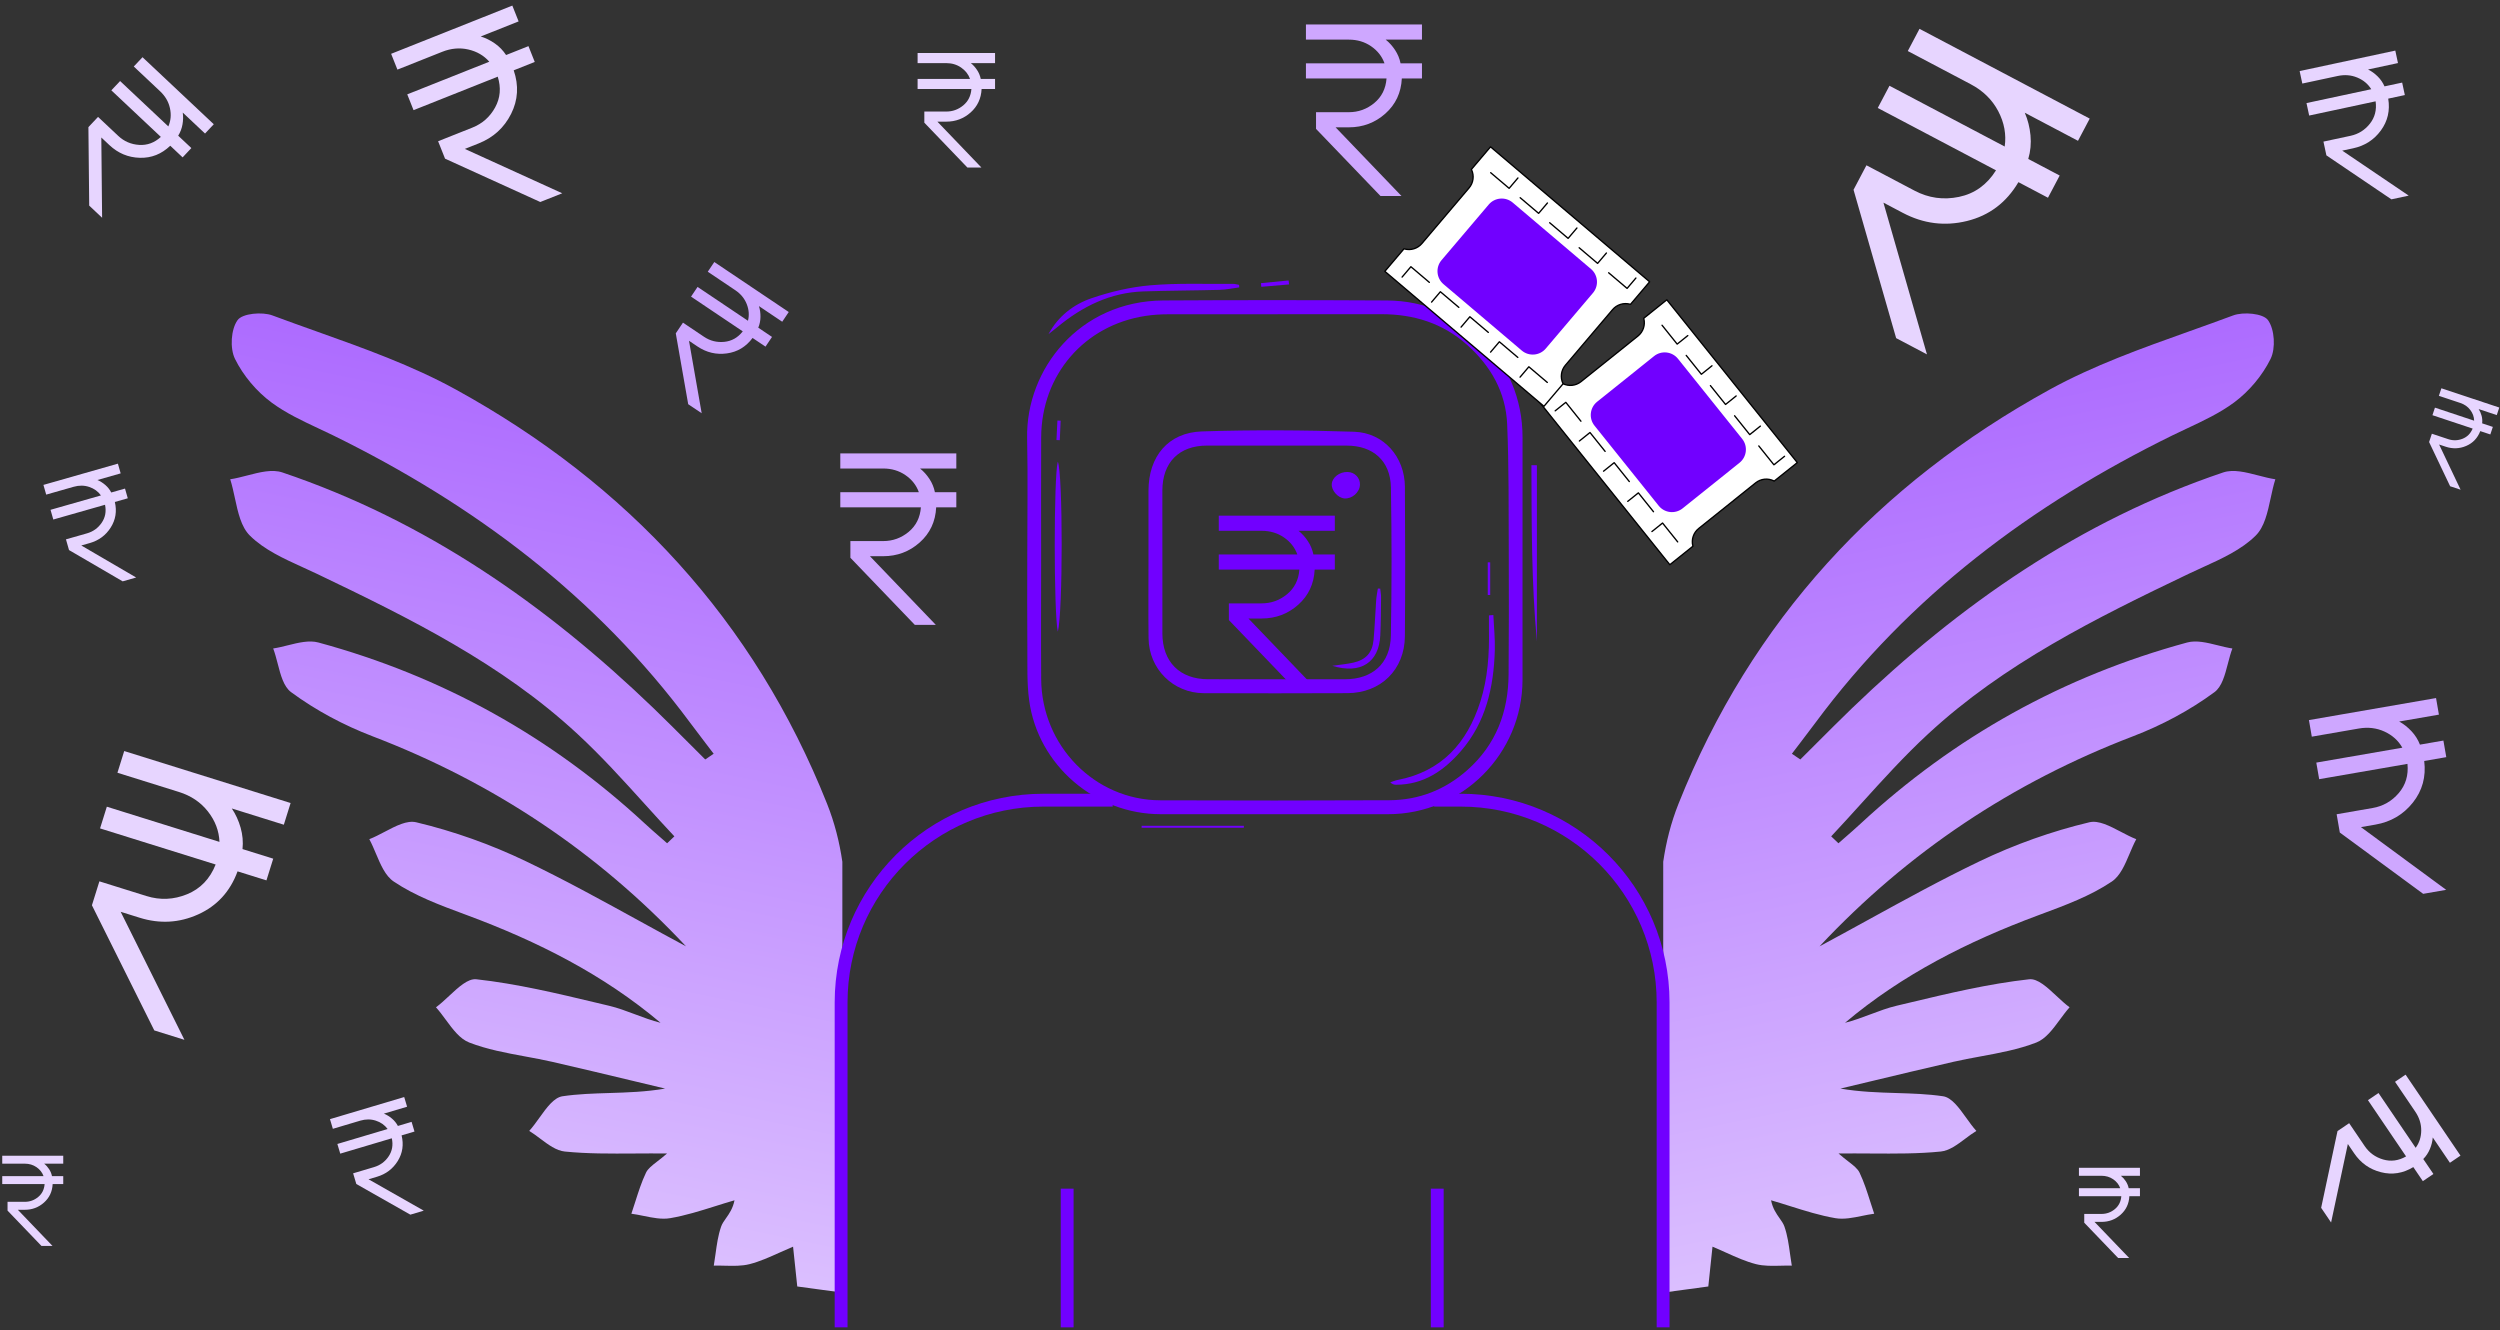 <svg width="389" height="207" viewBox="0 0 389 207" fill="none" xmlns="http://www.w3.org/2000/svg">
<rect x="0" y="0" width="389" height="207" fill="#333333" stroke="none"/>
<path fill-rule="evenodd" clip-rule="evenodd" d="M283.121 147.252C285.631 145.907 288.128 144.536 290.624 143.164C296.382 140.001 302.139 136.838 308.054 134.002C313.482 131.398 319.26 129.34 325.102 127.947C326.54 127.605 328.28 128.519 330.022 129.434C330.825 129.856 331.629 130.278 332.403 130.577C332.024 131.276 331.696 132.052 331.368 132.828C330.636 134.559 329.905 136.29 328.6 137.169C325.287 139.401 321.389 140.846 317.586 142.256C317.423 142.316 317.261 142.376 317.099 142.437C306.223 146.486 295.996 151.624 287.084 159.146C288.443 158.807 289.749 158.316 291.047 157.829C292.392 157.323 293.728 156.82 295.105 156.495C295.729 156.347 296.353 156.198 296.977 156.049C303.191 154.564 309.425 153.075 315.741 152.374C317.05 152.228 318.526 153.605 320.003 154.981C320.683 155.616 321.364 156.251 322.028 156.736C321.499 157.324 321.003 157.997 320.507 158.671C319.41 160.159 318.313 161.648 316.853 162.217C314.096 163.285 311.135 163.832 308.169 164.379C306.744 164.642 305.319 164.905 303.915 165.226C299.515 166.237 295.117 167.29 290.722 168.342C289.271 168.689 287.821 169.036 286.371 169.382C289.353 169.898 292.256 169.988 295.094 170.076C297.553 170.152 299.962 170.226 302.33 170.576C303.673 170.771 304.809 172.352 305.946 173.936C306.463 174.657 306.981 175.379 307.52 175.97C306.942 176.32 306.371 176.748 305.801 177.177C304.558 178.11 303.312 179.044 301.982 179.178C298.491 179.531 294.959 179.509 291.087 179.485C289.482 179.475 287.818 179.465 286.075 179.481C286.64 179.978 287.152 180.375 287.6 180.722C288.439 181.373 289.05 181.846 289.35 182.469C290.041 183.92 290.532 185.464 291.021 187.004C291.218 187.624 291.415 188.243 291.624 188.855C290.99 188.937 290.347 189.068 289.704 189.2C288.302 189.486 286.899 189.773 285.586 189.547C283.211 189.142 280.889 188.411 278.565 187.679C277.571 187.366 276.576 187.053 275.577 186.765C275.826 188.032 276.4 188.846 276.9 189.554C277.215 190 277.501 190.405 277.657 190.855C278.133 192.212 278.332 193.664 278.531 195.118C278.615 195.725 278.698 196.332 278.802 196.933C278.22 196.916 277.631 196.93 277.043 196.945C275.741 196.976 274.443 197.008 273.227 196.699C271.649 196.296 270.139 195.615 268.565 194.904C267.881 194.596 267.185 194.281 266.465 193.982C266.177 196.7 265.941 198.949 265.812 200.175C264.627 200.336 263.519 200.487 262.461 200.63C261.181 200.804 259.975 200.968 258.797 201.128V185.706C260.018 176.353 259.868 166.898 259.11 157.369C259.052 156.645 258.993 155.921 258.933 155.196C258.888 154.638 258.842 154.079 258.797 153.521V134.086C259.241 131.058 259.988 128.053 261.169 125.083C272.512 96.559 292.247 75.295 318.931 60.616C325.772 56.858 333.235 54.197 340.68 51.542C342.948 50.733 345.215 49.925 347.461 49.087C349.057 48.482 352.163 48.761 352.904 49.818C353.936 51.259 354.116 54.2 353.297 55.855C352.026 58.432 349.952 60.904 347.623 62.626C345.387 64.28 342.82 65.484 340.262 66.683C339.516 67.033 338.771 67.382 338.036 67.742C316.144 78.491 297.089 92.74 282.463 112.481C281.671 113.553 280.855 114.619 280.039 115.684C279.632 116.217 279.224 116.75 278.819 117.283C279.108 117.486 279.402 117.682 279.693 117.877C279.84 117.975 279.987 118.073 280.132 118.171C280.961 117.348 281.786 116.522 282.612 115.696C284.455 113.853 286.297 112.01 288.17 110.202C304.936 94.07 323.706 81.005 345.93 73.512C347.519 72.977 349.452 73.479 351.386 73.98C352.283 74.213 353.181 74.446 354.044 74.575C353.75 75.496 353.535 76.496 353.319 77.498C352.836 79.738 352.352 81.982 350.99 83.334C348.779 85.531 345.715 86.924 342.708 88.291C341.988 88.618 341.273 88.944 340.572 89.278C326.154 96.181 311.821 103.252 299.987 114.226C296.321 117.618 292.956 121.336 289.592 125.053C288.048 126.758 286.505 128.464 284.933 130.137C285.119 130.314 285.308 130.494 285.497 130.674C285.687 130.854 285.876 131.034 286.062 131.212C286.399 130.915 286.737 130.621 287.075 130.326C287.883 129.622 288.691 128.918 289.482 128.186C304.121 114.624 321.086 105.2 340.314 99.975C341.756 99.582 343.418 99.996 345.077 100.409C345.846 100.601 346.614 100.793 347.36 100.903C347.083 101.632 346.871 102.448 346.659 103.262C346.192 105.058 345.726 106.85 344.566 107.704C340.733 110.531 336.373 112.851 331.91 114.561C313.146 121.739 296.887 132.557 283.121 147.252Z" fill="url(#paint0_linear_581_578)"/>
<path fill-rule="evenodd" clip-rule="evenodd" d="M106.745 147.252C104.235 145.907 101.739 144.536 99.243 143.164C93.484 140.001 87.728 136.838 81.813 134.002C76.384 131.398 70.607 129.34 64.764 127.947C63.327 127.605 61.586 128.519 59.845 129.434C59.041 129.856 58.238 130.278 57.463 130.577C57.843 131.276 58.171 132.052 58.498 132.828C59.23 134.559 59.961 136.29 61.267 137.169C64.579 139.401 68.478 140.846 72.28 142.256C72.443 142.316 72.605 142.376 72.767 142.437C83.643 146.486 93.87 151.624 102.782 159.146C101.423 158.807 100.117 158.316 98.82 157.829C97.474 157.323 96.138 156.82 94.761 156.495C94.138 156.347 93.513 156.198 92.889 156.049C86.675 154.564 80.442 153.075 74.126 152.374C72.816 152.228 71.34 153.605 69.864 154.981C69.183 155.616 68.502 156.251 67.838 156.736C68.368 157.324 68.864 157.997 69.36 158.671C70.457 160.159 71.554 161.648 73.013 162.217C75.77 163.285 78.732 163.832 81.698 164.379C83.122 164.642 84.548 164.905 85.952 165.226C90.351 166.237 94.749 167.29 99.144 168.342C100.595 168.689 102.045 169.036 103.495 169.382C100.513 169.898 97.61 169.988 94.772 170.076C92.314 170.152 89.904 170.226 87.536 170.576C86.193 170.771 85.058 172.352 83.921 173.936C83.403 174.657 82.885 175.379 82.347 175.97C82.925 176.32 83.495 176.748 84.066 177.177C85.309 178.11 86.554 179.044 87.885 179.178C91.376 179.531 94.907 179.509 98.779 179.485C100.384 179.475 102.048 179.465 103.791 179.481C103.227 179.978 102.714 180.375 102.267 180.722C101.427 181.373 100.816 181.846 100.517 182.469C99.825 183.92 99.335 185.464 98.845 187.004C98.648 187.624 98.452 188.243 98.242 188.855C98.876 188.937 99.519 189.068 100.162 189.2C101.564 189.486 102.968 189.773 104.28 189.547C106.656 189.142 108.977 188.411 111.301 187.679C112.295 187.366 113.29 187.053 114.289 186.765C114.04 188.032 113.466 188.846 112.966 189.554C112.651 190 112.365 190.405 112.209 190.855C111.734 192.212 111.534 193.664 111.335 195.118C111.252 195.725 111.168 196.332 111.065 196.933C111.647 196.916 112.236 196.93 112.824 196.945C114.125 196.976 115.423 197.008 116.639 196.699C118.217 196.296 119.727 195.615 121.301 194.904C121.985 194.596 122.682 194.281 123.401 193.982C123.689 196.7 123.926 198.949 124.054 200.175C125.239 200.336 126.348 200.487 127.405 200.63C128.685 200.804 129.891 200.968 131.07 201.128V185.709C129.848 176.355 129.999 166.899 130.757 157.369C130.814 156.645 130.874 155.921 130.933 155.196C130.979 154.636 131.025 154.076 131.07 153.516V134.088C130.626 131.059 129.879 128.053 128.698 125.083C117.354 96.559 97.62 75.295 70.936 60.616C64.095 56.858 56.631 54.197 49.186 51.542C46.918 50.733 44.652 49.925 42.405 49.087C40.809 48.482 37.703 48.761 36.962 49.818C35.93 51.259 35.75 54.2 36.569 55.855C37.841 58.432 39.914 60.904 42.243 62.626C44.479 64.28 47.046 65.484 49.605 66.683C50.35 67.033 51.095 67.382 51.831 67.742C73.722 78.491 92.778 92.74 107.403 112.481C108.196 113.553 109.011 114.619 109.827 115.684C110.235 116.217 110.642 116.75 111.047 117.283C110.758 117.486 110.465 117.682 110.174 117.877C110.026 117.975 109.88 118.073 109.734 118.171C108.906 117.348 108.08 116.522 107.254 115.696C105.412 113.853 103.569 112.01 101.697 110.202C84.93 94.07 66.16 81.005 43.936 73.512C42.347 72.977 40.414 73.479 38.481 73.98C37.583 74.213 36.686 74.446 35.822 74.575C36.116 75.496 36.332 76.496 36.548 77.498C37.031 79.738 37.514 81.982 38.876 83.334C41.087 85.531 44.152 86.924 47.159 88.291C47.878 88.618 48.594 88.944 49.294 89.278C63.712 96.181 78.046 103.252 89.88 114.226C93.546 117.618 96.911 121.336 100.274 125.053C101.818 126.758 103.361 128.464 104.933 130.137C104.747 130.314 104.558 130.494 104.369 130.674C104.18 130.854 103.99 131.034 103.804 131.212C103.468 130.915 103.13 130.621 102.792 130.326C101.984 129.622 101.175 128.918 100.384 128.186C85.745 114.624 68.781 105.2 49.552 99.975C48.11 99.582 46.448 99.996 44.789 100.409C44.02 100.601 43.252 100.793 42.507 100.903C42.784 101.632 42.996 102.448 43.208 103.262C43.674 105.058 44.14 106.85 45.3 107.704C49.133 110.531 53.493 112.851 57.956 114.561C76.72 121.739 92.979 132.557 106.745 147.252Z" fill="url(#paint1_linear_581_578)"/>
<path d="M258.779 206.538V155.994C258.779 138.609 244.684 124.506 227.291 124.506H223.155" stroke="#7100FF" stroke-width="2" stroke-miterlimit="10"/>
<path d="M173.134 124.506H162.364C144.979 124.506 130.876 138.601 130.876 155.994V206.538" stroke="#7100FF" stroke-width="2" stroke-miterlimit="10"/>
<path d="M166.05 184.955V206.538" stroke="#7100FF" stroke-width="2" stroke-miterlimit="10"/>
<path d="M223.634 184.955V206.538" stroke="#7100FF" stroke-width="2" stroke-miterlimit="10"/>
<g style="mix-blend-mode:multiply">
<path d="M215.806 46.752C204.211 46.689 192.613 46.679 181.018 46.752C167.938 46.837 159.604 57.466 159.822 68.177C159.947 74.348 159.844 80.522 159.844 86.695C159.844 91.385 159.814 96.078 159.856 100.768C159.879 103.526 159.77 106.318 160.145 109.036C161.535 119.097 170.439 126.69 180.608 126.688C192.402 126.687 204.194 126.688 215.988 126.688C227.494 126.688 236.897 117.294 236.904 105.775C236.913 93.184 236.912 80.591 236.907 68C236.902 56.182 227.648 46.816 215.806 46.752ZM234.735 104.941C234.694 110.789 232.782 115.86 228.326 119.816C224.861 122.892 220.783 124.494 216.18 124.517C204.29 124.576 192.4 124.569 180.512 124.527C170.344 124.49 162.08 116.047 162.008 105.66C161.964 99.391 162.001 93.121 162.001 86.851C162.001 80.581 161.976 74.311 162.007 68.041C162.056 58.322 168.705 50.602 178.265 49.151C179.43 48.975 180.622 48.903 181.8 48.901C192.851 48.883 203.901 48.896 214.953 48.889C219.969 48.886 224.476 50.272 228.278 53.659C231.981 56.959 234.306 61.053 234.515 66.008C234.794 72.609 234.733 79.226 234.763 85.835C234.793 92.203 234.78 98.573 234.736 104.941H234.735Z" fill="#7100FF"/>
<path d="M177.946 45.341C181.885 45.211 185.829 45.21 189.77 45.101C190.793 45.072 191.809 44.852 192.828 44.719C192.82 44.587 192.81 44.454 192.801 44.322C192.49 44.27 192.178 44.169 191.867 44.173C187.584 44.211 183.28 44.025 179.024 44.39C175.925 44.655 172.799 45.393 169.849 46.4C167.015 47.369 164.62 49.236 163.15 51.99C163.611 51.623 164.082 51.266 164.535 50.89C168.434 47.655 172.796 45.511 177.946 45.341Z" fill="#7100FF"/>
<path d="M238.288 72.382C238.323 81.523 238.286 90.666 239.14 99.794V72.392C238.856 72.39 238.572 72.386 238.288 72.383V72.382Z" fill="#7100FF"/>
<path d="M177.631 128.792H193.543C193.546 128.692 193.548 128.592 193.551 128.492H177.64C177.636 128.592 177.634 128.692 177.63 128.792H177.631Z" fill="#7100FF"/>
<path d="M200.586 44.258C200.559 44.051 200.531 43.844 200.502 43.637C199.07 43.777 197.637 43.918 196.205 44.058C196.224 44.248 196.243 44.436 196.262 44.626C197.704 44.503 199.144 44.381 200.586 44.258Z" fill="#7100FF"/>
<path d="M218.606 75.747C218.57 71.096 215.327 67.333 210.692 67.179C202.811 66.918 194.908 66.872 187.027 67.128C181.76 67.299 178.707 71.026 178.704 76.356C178.703 80.01 178.704 83.662 178.704 87.316C178.705 91.315 178.666 95.314 178.716 99.312C178.775 104.094 182.55 107.843 187.316 107.86C194.766 107.885 202.215 107.89 209.665 107.855C214.861 107.829 218.558 104.202 218.601 99C218.663 91.249 218.662 83.497 218.603 75.747H218.606ZM216.418 98.926C216.337 103.239 213.547 105.694 209.261 105.694C202.16 105.694 195.058 105.694 187.957 105.688C183.57 105.684 180.876 102.979 180.867 98.566C180.858 94.815 180.866 91.066 180.866 87.315C180.863 83.663 180.862 80.011 180.863 76.359C180.864 71.957 183.461 69.332 187.807 69.333C195.057 69.335 202.306 69.333 209.556 69.336C213.645 69.337 216.353 71.714 216.425 75.833C216.56 83.53 216.561 91.232 216.418 98.927V98.926Z" fill="#7100FF"/>
<path d="M231.679 95.755C231.679 96.475 231.669 97.196 231.68 97.916C231.745 101.727 231.512 105.509 230.344 109.167C228.291 115.602 224.332 120.042 217.441 121.371C217.058 121.445 216.693 121.609 216.321 121.731C216.659 122.043 216.934 122.107 217.208 122.107C221.497 122.109 224.684 119.922 227.344 116.84C231.209 112.359 232.424 106.93 232.593 101.197C232.647 99.366 232.448 97.529 232.364 95.695C232.135 95.715 231.906 95.735 231.678 95.754L231.679 95.755Z" fill="#7100FF"/>
<path d="M164.59 98.278C165.398 95.536 165.4 73.643 164.594 71.831C163.959 74.146 163.956 95.161 164.59 98.278Z" fill="#7100FF"/>
<path d="M231.875 87.495C231.748 87.495 231.62 87.496 231.493 87.498V92.582C231.62 92.582 231.748 92.581 231.875 92.58V87.495Z" fill="#7100FF"/>
<path d="M165.041 65.457L164.534 65.434C164.483 66.447 164.434 67.459 164.384 68.471L164.902 68.493C164.949 67.48 164.996 66.468 165.041 65.455V65.457Z" fill="#7100FF"/>
<path d="M214.393 91.574C214.305 92.173 214.178 92.769 214.135 93.372C213.988 95.428 213.917 97.489 213.729 99.541C213.542 101.555 212.545 102.664 210.578 103.106C209.578 103.331 208.548 103.419 207.311 103.602C211.731 104.956 214.579 103.067 214.775 98.853C214.867 96.89 214.874 94.924 214.895 92.959C214.9 92.503 214.808 92.046 214.762 91.589C214.638 91.585 214.515 91.58 214.393 91.577V91.574Z" fill="#7100FF"/>
<path d="M209.197 77.557C210.386 77.648 211.569 76.604 211.609 75.427C211.645 74.345 210.792 73.464 209.683 73.439C208.426 73.41 207.291 74.276 207.22 75.318C207.153 76.313 208.184 77.481 209.198 77.557H209.197Z" fill="#7100FF"/>
<path d="M243.116 59.662L239.523 62.54L259.828 87.87L263.421 84.992C263.153 84.006 263.472 82.912 264.32 82.232L273.177 75.135C274.026 74.456 275.163 74.383 276.068 74.859L279.66 71.98L259.355 46.65L255.763 49.528C256.03 50.514 255.712 51.609 254.863 52.289L246.006 59.385C245.158 60.065 244.02 60.138 243.116 59.662Z" fill="white"/>
<path d="M279.762 71.953C279.765 71.965 279.766 71.978 279.765 71.992C279.762 72.02 279.748 72.045 279.726 72.063L276.133 74.941C276.101 74.967 276.055 74.971 276.018 74.952C275.122 74.48 274.032 74.584 273.243 75.217L264.386 82.314C263.598 82.945 263.259 83.981 263.52 84.956C263.521 84.959 263.522 84.962 263.522 84.964C263.533 85.004 263.519 85.048 263.486 85.074L259.894 87.952C259.848 87.989 259.782 87.982 259.745 87.936L239.44 62.605C239.422 62.584 239.414 62.556 239.417 62.528C239.42 62.5 239.434 62.474 239.456 62.457L243.048 59.578C243.081 59.552 243.127 59.548 243.164 59.567C244.06 60.039 245.15 59.935 245.939 59.302L254.796 52.205C255.583 51.575 255.923 50.538 255.662 49.563C255.661 49.56 255.66 49.556 255.659 49.555C255.649 49.515 255.663 49.471 255.696 49.445L259.288 46.567C259.334 46.53 259.4 46.538 259.437 46.583L279.742 71.914C279.751 71.925 279.758 71.939 279.762 71.953ZM276.055 74.733L279.511 71.964L259.338 46.798L255.882 49.567C256.136 50.606 255.767 51.7 254.929 52.37L246.072 59.467C245.235 60.138 244.087 60.26 243.128 59.786L239.672 62.555L259.844 87.721L263.3 84.952C263.046 83.913 263.416 82.82 264.254 82.148L273.111 75.052C273.948 74.381 275.096 74.259 276.055 74.733Z" fill="black"/>
<path d="M270.67 72.007L261.813 79.104C260.672 80.019 259.006 79.835 258.092 78.694L248.104 66.234C247.189 65.093 247.373 63.426 248.514 62.511L257.371 55.415C258.512 54.5 260.178 54.684 261.093 55.825L271.081 68.285C271.996 69.426 271.812 71.093 270.67 72.007Z" fill="#7100FF"/>
<path d="M277.776 70.971C277.787 71.011 277.774 71.054 277.74 71.081L276.087 72.406C276.041 72.442 275.975 72.435 275.938 72.389L273.584 69.453C273.547 69.407 273.555 69.34 273.6 69.304C273.646 69.267 273.713 69.275 273.749 69.32L276.037 72.174L277.607 70.916C277.653 70.879 277.72 70.887 277.756 70.932C277.766 70.944 277.772 70.957 277.776 70.971Z" fill="black"/>
<path d="M274.013 66.276C274.023 66.316 274.01 66.359 273.976 66.386L272.324 67.711C272.278 67.747 272.211 67.74 272.175 67.694L269.821 64.757C269.784 64.711 269.791 64.645 269.837 64.608C269.883 64.572 269.949 64.579 269.986 64.625L272.274 67.479L273.844 66.221C273.89 66.184 273.956 66.192 273.993 66.237C274.002 66.249 274.009 66.262 274.013 66.276Z" fill="black"/>
<path d="M270.249 61.581C270.259 61.621 270.247 61.664 270.213 61.691L268.56 63.016C268.514 63.053 268.447 63.045 268.411 63L266.057 60.063C266.02 60.017 266.027 59.95 266.073 59.914C266.119 59.877 266.185 59.885 266.222 59.93L268.51 62.784L270.08 61.526C270.126 61.49 270.192 61.497 270.229 61.543C270.238 61.554 270.245 61.568 270.249 61.581Z" fill="black"/>
<path d="M266.485 56.886C266.496 56.925 266.483 56.969 266.449 56.996L264.797 58.321C264.751 58.357 264.684 58.35 264.648 58.304L262.293 55.367C262.257 55.321 262.264 55.255 262.31 55.218C262.356 55.182 262.422 55.189 262.459 55.234L264.747 58.089L266.317 56.831C266.362 56.794 266.429 56.802 266.466 56.847C266.475 56.859 266.482 56.872 266.485 56.886Z" fill="black"/>
<path d="M262.722 52.191C262.732 52.23 262.72 52.274 262.686 52.301L261.033 53.625C260.987 53.662 260.921 53.654 260.884 53.609L258.53 50.672C258.493 50.626 258.501 50.559 258.546 50.523C258.592 50.486 258.658 50.494 258.695 50.539L260.983 53.394L262.553 52.136C262.599 52.099 262.665 52.107 262.702 52.152C262.712 52.164 262.718 52.177 262.722 52.191Z" fill="black"/>
<path d="M246.095 65.513C246.105 65.552 246.093 65.596 246.059 65.623C246.013 65.66 245.946 65.652 245.91 65.607L243.622 62.752L242.052 64.01C242.006 64.047 241.939 64.04 241.903 63.994C241.866 63.948 241.874 63.882 241.919 63.845L243.572 62.521C243.618 62.484 243.684 62.492 243.721 62.537L246.075 65.474C246.085 65.486 246.091 65.499 246.095 65.513Z" fill="black"/>
<path d="M249.858 70.208C249.869 70.248 249.856 70.291 249.822 70.318C249.776 70.355 249.71 70.347 249.673 70.302L247.385 67.448L245.815 68.706C245.769 68.743 245.703 68.735 245.666 68.69C245.63 68.644 245.637 68.577 245.683 68.541L247.335 67.216C247.381 67.18 247.448 67.187 247.484 67.233L249.838 70.169C249.848 70.181 249.854 70.194 249.858 70.208Z" fill="black"/>
<path d="M253.622 74.903C253.632 74.943 253.62 74.986 253.586 75.013C253.54 75.05 253.473 75.042 253.437 74.997L251.149 72.143L249.579 73.401C249.533 73.437 249.466 73.43 249.43 73.384C249.393 73.338 249.401 73.272 249.446 73.235L251.099 71.911C251.145 71.874 251.211 71.882 251.248 71.927L253.602 74.864C253.612 74.876 253.618 74.889 253.622 74.903Z" fill="black"/>
<path d="M257.385 79.598C257.396 79.638 257.383 79.681 257.349 79.708C257.303 79.745 257.236 79.737 257.2 79.692L254.912 76.838L253.342 78.096C253.296 78.132 253.23 78.125 253.193 78.079C253.156 78.034 253.164 77.967 253.209 77.93L254.862 76.606C254.908 76.569 254.974 76.577 255.011 76.622L257.365 79.559C257.375 79.571 257.381 79.584 257.385 79.598Z" fill="black"/>
<path d="M261.149 84.293C261.16 84.333 261.147 84.376 261.113 84.403C261.068 84.44 261.001 84.433 260.964 84.387L258.676 81.533L257.106 82.791C257.061 82.827 256.994 82.82 256.957 82.775C256.921 82.729 256.928 82.662 256.974 82.626L258.626 81.301C258.672 81.264 258.739 81.272 258.775 81.317L261.13 84.254C261.139 84.266 261.146 84.279 261.149 84.293Z" fill="black"/>
<path d="M218.46 38.712L215.482 42.221L240.238 63.222L243.217 59.713C242.766 58.796 242.871 57.66 243.574 56.832L250.918 48.179C251.621 47.35 252.725 47.062 253.703 47.357L256.682 43.848L231.925 22.847L228.947 26.356C229.397 27.273 229.292 28.409 228.589 29.237L221.245 37.89C220.542 38.719 219.438 39.007 218.46 38.712Z" fill="white"/>
<path d="M256.784 43.82C256.786 43.826 256.787 43.832 256.787 43.839C256.79 43.867 256.781 43.895 256.762 43.916L253.784 47.425C253.757 47.457 253.713 47.47 253.673 47.458C252.703 47.166 251.654 47.475 250.999 48.247L243.655 56.9C243 57.671 242.866 58.757 243.312 59.666C243.331 59.703 243.325 59.749 243.298 59.781L240.319 63.29C240.281 63.334 240.214 63.34 240.17 63.302L215.414 42.302C215.392 42.284 215.379 42.258 215.376 42.23C215.374 42.202 215.383 42.174 215.401 42.153L218.38 38.644C218.407 38.612 218.451 38.599 218.491 38.611C219.461 38.903 220.51 38.593 221.165 37.822L228.508 29.169C229.163 28.397 229.298 27.311 228.852 26.403C228.833 26.365 228.839 26.32 228.866 26.288L231.844 22.778C231.882 22.734 231.949 22.728 231.994 22.766L256.75 43.767C256.767 43.781 256.778 43.8 256.784 43.821L256.784 43.82ZM253.667 47.236L256.532 43.86L231.937 22.996L229.072 26.373C229.518 27.344 229.364 28.488 228.669 29.306L221.326 37.959C220.632 38.777 219.528 39.116 218.497 38.833L215.631 42.21L240.226 63.073L243.092 59.697C242.645 58.725 242.799 57.582 243.494 56.763L250.838 48.111C251.532 47.293 252.636 46.954 253.667 47.236Z" fill="black"/>
<path d="M247.862 45.586L240.518 54.239C239.571 55.354 237.901 55.491 236.786 54.545L224.608 44.215C223.493 43.269 223.356 41.597 224.302 40.482L231.646 31.829C232.592 30.714 234.263 30.577 235.378 31.523L247.556 41.853C248.671 42.799 248.808 44.47 247.862 45.586Z" fill="#7100FF"/>
<path d="M254.647 43.234C254.656 43.266 254.649 43.303 254.626 43.33L253.256 44.945C253.218 44.989 253.151 44.995 253.106 44.957L250.236 42.522C250.192 42.484 250.186 42.417 250.224 42.372C250.262 42.328 250.329 42.322 250.373 42.36L253.163 44.726L254.465 43.192C254.503 43.148 254.57 43.142 254.614 43.18C254.631 43.195 254.642 43.213 254.648 43.233L254.647 43.234Z" fill="black"/>
<path d="M250.059 39.341C250.068 39.374 250.061 39.41 250.037 39.437L248.667 41.052C248.629 41.096 248.562 41.102 248.518 41.064L245.648 38.629C245.603 38.591 245.598 38.524 245.635 38.48C245.673 38.435 245.74 38.43 245.785 38.467L248.574 40.834L249.876 39.3C249.914 39.255 249.981 39.25 250.026 39.287C250.042 39.302 250.054 39.321 250.059 39.34L250.059 39.341Z" fill="black"/>
<path d="M245.47 35.449C245.479 35.481 245.472 35.517 245.449 35.545L244.079 37.159C244.041 37.204 243.974 37.209 243.929 37.172L241.059 34.736C241.015 34.699 241.009 34.632 241.047 34.587C241.085 34.543 241.152 34.537 241.196 34.575L243.986 36.941L245.288 35.407C245.326 35.363 245.393 35.357 245.437 35.395C245.454 35.409 245.465 35.428 245.471 35.448L245.47 35.449Z" fill="black"/>
<path d="M240.882 31.557C240.891 31.589 240.884 31.625 240.86 31.653L239.49 33.267C239.452 33.312 239.385 33.317 239.341 33.279L236.471 30.844C236.426 30.807 236.421 30.74 236.458 30.695C236.496 30.651 236.563 30.645 236.608 30.683L239.397 33.049L240.699 31.515C240.737 31.471 240.804 31.465 240.849 31.503C240.865 31.517 240.877 31.536 240.882 31.556L240.882 31.557Z" fill="black"/>
<path d="M236.293 27.664C236.301 27.696 236.295 27.732 236.271 27.76L234.901 29.374C234.863 29.419 234.796 29.424 234.752 29.386L231.882 26.951C231.837 26.914 231.832 26.847 231.869 26.802C231.907 26.758 231.974 26.752 232.019 26.79L234.808 29.156L236.11 27.622C236.148 27.578 236.215 27.572 236.259 27.61C236.277 27.624 236.288 27.643 236.293 27.663L236.293 27.664Z" fill="black"/>
<path d="M222.506 43.908C222.515 43.94 222.508 43.976 222.485 44.004C222.447 44.048 222.38 44.054 222.336 44.016L219.546 41.65L218.244 43.184C218.206 43.228 218.139 43.234 218.095 43.196C218.05 43.158 218.045 43.091 218.083 43.047L219.453 41.432C219.491 41.388 219.558 41.382 219.602 41.42L222.472 43.855C222.49 43.869 222.501 43.888 222.506 43.908L222.506 43.908Z" fill="black"/>
<path d="M227.095 47.8C227.104 47.833 227.097 47.869 227.074 47.897C227.036 47.941 226.969 47.947 226.924 47.909L224.135 45.543L222.833 47.077C222.795 47.121 222.728 47.127 222.683 47.089C222.639 47.051 222.633 46.984 222.671 46.94L224.042 45.325C224.079 45.281 224.146 45.275 224.191 45.313L227.061 47.748C227.078 47.762 227.089 47.781 227.095 47.801L227.095 47.8Z" fill="black"/>
<path d="M231.684 51.693C231.692 51.725 231.686 51.761 231.662 51.789C231.624 51.833 231.557 51.839 231.513 51.801L228.723 49.435L227.421 50.969C227.384 51.013 227.316 51.019 227.272 50.981C227.228 50.943 227.222 50.877 227.26 50.832L228.63 49.217C228.668 49.173 228.735 49.167 228.779 49.205L231.65 51.64C231.667 51.654 231.678 51.673 231.683 51.693L231.684 51.693Z" fill="black"/>
<path d="M236.273 55.586C236.282 55.618 236.275 55.654 236.252 55.682C236.214 55.726 236.147 55.732 236.102 55.694L233.313 53.328L232.011 54.862C231.973 54.906 231.906 54.912 231.862 54.874C231.817 54.836 231.812 54.77 231.849 54.725L233.22 53.11C233.258 53.066 233.325 53.06 233.369 53.098L236.239 55.533C236.257 55.547 236.268 55.566 236.273 55.586L236.273 55.586Z" fill="black"/>
<path d="M240.862 59.478C240.871 59.511 240.864 59.547 240.84 59.575C240.803 59.619 240.736 59.625 240.691 59.587L237.901 57.221L236.6 58.755C236.562 58.799 236.495 58.805 236.45 58.767C236.406 58.729 236.4 58.662 236.438 58.617L237.808 57.003C237.846 56.959 237.913 56.953 237.958 56.991L240.828 59.426C240.845 59.44 240.856 59.459 240.861 59.479L240.862 59.478Z" fill="black"/>
</g>
<path d="M107.084 62.894L105.151 51.869L106.27 50.203L109.544 52.402C110.499 53.043 111.551 53.306 112.702 53.192C113.853 53.077 114.81 52.534 115.574 51.561L107.527 46.155L108.542 44.644L116.384 49.912C116.601 49.055 116.537 48.19 116.191 47.316C115.845 46.441 115.252 45.721 114.411 45.157L110.13 42.281L111.145 40.77L122.729 48.551L121.714 50.062L118.091 47.629C118.258 48.155 118.337 48.713 118.33 49.303C118.323 49.894 118.209 50.456 117.988 50.989L120.126 52.426L119.111 53.937L117.101 52.586C116.072 53.966 114.737 54.768 113.096 54.991C111.454 55.214 109.932 54.855 108.529 53.913L107.208 53.025L109.182 64.303L107.084 62.894Z" fill="#CEA7FF"/>
<path d="M377.045 139.081L364.074 129.542L363.581 126.697L369.17 125.728C370.8 125.446 372.156 124.673 373.238 123.41C374.321 122.147 374.775 120.63 374.602 118.859L360.863 121.241L360.416 118.661L373.805 116.34C373.179 115.233 372.251 114.397 371.023 113.832C369.793 113.267 368.461 113.109 367.026 113.358L359.716 114.626L359.269 112.046L379.048 108.617L379.495 111.196L373.31 112.269C374.005 112.65 374.643 113.151 375.223 113.772C375.803 114.392 376.243 115.09 376.543 115.865L380.194 115.232L380.642 117.812L377.208 118.407C377.512 120.864 376.921 123.025 375.437 124.889C373.952 126.753 372.012 127.893 369.618 128.308L367.362 128.699L380.627 138.46L377.045 139.081Z" fill="#CEA7FF"/>
<path d="M214.804 30.5L204.774 20.054V17.458H209.877C211.364 17.458 212.684 16.981 213.838 16.028C214.991 15.075 215.627 13.801 215.746 12.205H203.204V9.85H215.426C215.041 8.773 214.348 7.89 213.346 7.2C212.343 6.511 211.187 6.166 209.877 6.166H203.204V3.811H221.259V6.166H215.613C216.17 6.611 216.659 7.153 217.077 7.792C217.496 8.431 217.779 9.117 217.926 9.85H221.259V12.205H218.125C218.016 14.429 217.161 16.253 215.559 17.677C213.957 19.101 212.063 19.813 209.877 19.813H207.818L218.073 30.5H214.804Z" fill="#CEA7FF"/>
<path d="M142.349 97.234L132.32 86.788V84.191H137.422C138.91 84.191 140.23 83.715 141.383 82.762C142.536 81.809 143.172 80.534 143.291 78.938H130.75V76.583H142.971C142.587 75.506 141.893 74.623 140.891 73.934C139.889 73.244 138.732 72.9 137.422 72.9H130.75V70.545H148.804V72.9H143.158C143.716 73.344 144.204 73.886 144.623 74.525C145.041 75.165 145.324 75.85 145.471 76.583H148.804V78.938H145.67C145.562 81.162 144.706 82.986 143.104 84.41C141.502 85.834 139.608 86.546 137.422 86.546H135.363L145.619 97.234H142.349Z" fill="#CEA7FF"/>
<path d="M201.242 106.927L191.212 96.481V93.884H196.315C197.802 93.884 199.122 93.407 200.276 92.454C201.429 91.501 202.065 90.227 202.184 88.631H189.642V86.276H201.864C201.479 85.199 200.786 84.316 199.784 83.627C198.781 82.937 197.625 82.593 196.315 82.593H189.642V80.237H207.697V82.593H202.051C202.608 83.037 203.097 83.579 203.515 84.218C203.934 84.857 204.217 85.543 204.364 86.276H207.697V88.631H204.563C204.454 90.855 203.599 92.679 201.997 94.103C200.395 95.527 198.5 96.239 196.315 96.239H194.256L204.511 106.927H201.242Z" fill="#7100FF"/>
<path d="M24.007 160.333L14.303 140.86L15.466 137.136L22.784 139.422C24.917 140.088 27.024 139.996 29.104 139.146C31.185 138.296 32.668 136.753 33.554 134.517L15.568 128.9L16.623 125.522L34.15 130.997C34.081 129.28 33.482 127.703 32.353 126.266C31.225 124.828 29.721 123.816 27.841 123.229L18.273 120.24L19.328 116.863L45.219 124.95L44.164 128.327L36.068 125.798C36.668 126.686 37.125 127.682 37.44 128.786C37.754 129.89 37.852 131 37.735 132.117L42.514 133.61L41.459 136.987L36.965 135.583C35.813 138.724 33.769 140.956 30.834 142.281C27.899 143.605 24.863 143.778 21.729 142.799L18.776 141.876L28.696 161.797L24.007 160.333Z" fill="#E7D5FF"/>
<path d="M13.88 31.994L13.756 19.784L15.256 18.189L18.39 21.137C19.303 21.996 20.389 22.467 21.648 22.547C22.907 22.629 24.034 22.213 25.029 21.302L17.326 14.056L18.687 12.61L26.193 19.671C26.579 18.787 26.663 17.844 26.446 16.842C26.229 15.839 25.718 14.959 24.913 14.202L20.815 10.348L22.175 8.901L33.264 19.332L31.903 20.778L28.436 17.516C28.521 18.112 28.508 18.726 28.396 19.361C28.284 19.995 28.061 20.58 27.728 21.115L29.775 23.04L28.415 24.487L26.49 22.676C25.138 23.979 23.559 24.605 21.753 24.554C19.946 24.503 18.372 23.846 17.029 22.583L15.764 21.394L15.888 33.883L13.88 31.994Z" fill="#E7D5FF"/>
<path d="M361.171 187.938L363.716 175.996L365.528 174.767L367.943 178.328C368.646 179.366 369.604 180.062 370.814 180.416C372.025 180.77 373.216 180.611 374.386 179.939L368.452 171.186L370.095 170.072L375.878 178.601C376.448 177.823 376.736 176.922 376.743 175.896C376.749 174.87 376.443 173.9 375.823 172.986L372.666 168.329L374.309 167.215L382.852 179.815L381.208 180.929L378.537 176.989C378.49 177.589 378.343 178.186 378.095 178.78C377.847 179.375 377.502 179.897 377.061 180.346L378.638 182.672L376.994 183.786L375.511 181.599C373.908 182.576 372.23 182.842 370.478 182.397C368.726 181.953 367.333 180.968 366.299 179.442L365.325 178.006L362.718 190.22L361.171 187.938Z" fill="#E7D5FF"/>
<path d="M372.101 31.017L361.987 24.175L361.528 22.034L365.735 21.133C366.961 20.87 367.966 20.244 368.748 19.255C369.531 18.266 369.83 17.103 369.646 15.766L359.306 17.98L358.89 16.039L368.967 13.881C368.459 13.061 367.732 12.455 366.784 12.064C365.836 11.672 364.821 11.592 363.741 11.824L358.24 13.002L357.824 11.06L372.709 7.872L373.125 9.814L368.47 10.811C369.009 11.079 369.507 11.44 369.965 11.892C370.423 12.345 370.777 12.861 371.028 13.439L373.776 12.851L374.192 14.792L371.608 15.346C371.911 17.198 371.528 18.853 370.458 20.31C369.389 21.767 367.953 22.689 366.151 23.075L364.453 23.438L374.796 30.439L372.101 31.017Z" fill="#E7D5FF"/>
<path d="M150.521 26.063L143.826 19.091V17.357H147.232C148.225 17.357 149.106 17.039 149.876 16.403C150.646 15.767 151.07 14.916 151.15 13.851H142.779V12.279H150.936C150.68 11.56 150.217 10.971 149.548 10.511C148.879 10.051 148.107 9.821 147.232 9.821H142.779V8.249H154.83V9.821H151.061C151.433 10.117 151.759 10.479 152.038 10.906C152.318 11.332 152.507 11.79 152.605 12.279H154.83V13.851H152.738C152.665 15.336 152.094 16.553 151.025 17.503C149.955 18.454 148.691 18.929 147.232 18.929H145.858L152.703 26.063H150.521Z" fill="#E7D5FF"/>
<path d="M19.089 90.458L10.738 85.59L10.263 83.923L13.538 82.989C14.493 82.716 15.253 82.169 15.819 81.346C16.384 80.523 16.559 79.588 16.343 78.542L8.293 80.838L7.862 79.327L15.707 77.089C15.263 76.468 14.656 76.028 13.887 75.769C13.117 75.51 12.312 75.501 11.47 75.741L7.188 76.963L6.757 75.451L18.345 72.145L18.776 73.657L15.152 74.691C15.592 74.874 16.004 75.132 16.39 75.466C16.776 75.8 17.083 76.188 17.311 76.632L19.451 76.021L19.882 77.533L17.87 78.107C18.208 79.554 17.993 80.882 17.225 82.089C16.458 83.296 15.372 84.1 13.969 84.5L12.648 84.877L21.187 89.86L19.089 90.458Z" fill="#E7D5FF"/>
<path d="M63.848 189.002L55.442 184.23L54.947 182.569L58.212 181.597C59.163 181.314 59.917 180.757 60.473 179.928C61.029 179.099 61.194 178.162 60.966 177.118L52.943 179.507L52.494 178.001L60.313 175.673C59.861 175.057 59.25 174.624 58.477 174.374C57.705 174.124 56.899 174.124 56.061 174.373L51.792 175.644L51.344 174.138L62.894 170.699L63.343 172.206L59.731 173.281C60.172 173.459 60.587 173.713 60.977 174.042C61.367 174.371 61.678 174.756 61.912 175.197L64.044 174.562L64.493 176.069L62.488 176.665C62.842 178.109 62.642 179.439 61.888 180.655C61.134 181.871 60.058 182.687 58.66 183.103L57.343 183.496L65.939 188.38L63.848 189.002Z" fill="#E7D5FF"/>
<path d="M6.447 193.863L1.173 188.37V187.004H3.856C4.638 187.004 5.333 186.754 5.939 186.253C6.546 185.752 6.88 185.082 6.942 184.242H0.348V183.004H6.774C6.572 182.438 6.207 181.973 5.68 181.611C5.153 181.249 4.545 181.067 3.856 181.067H0.348V179.829H9.841V181.067H6.872C7.166 181.301 7.422 181.586 7.642 181.922C7.863 182.258 8.011 182.619 8.089 183.004H9.841V184.242H8.193C8.136 185.412 7.686 186.371 6.844 187.12C6.002 187.868 5.006 188.243 3.856 188.243H2.774L8.166 193.863H6.447Z" fill="#E7D5FF"/>
<path d="M329.582 195.746L324.308 190.254V188.888H326.991C327.773 188.888 328.467 188.638 329.074 188.137C329.68 187.636 330.015 186.966 330.077 186.126H323.483V184.888H329.909C329.707 184.322 329.342 183.857 328.815 183.495C328.288 183.132 327.68 182.951 326.991 182.951H323.483V181.713H332.976V182.951H330.007C330.3 183.185 330.557 183.47 330.777 183.806C330.997 184.142 331.146 184.503 331.223 184.888H332.976V186.126H331.328C331.271 187.296 330.821 188.255 329.979 189.004C329.136 189.752 328.14 190.127 326.991 190.127H325.908L331.301 195.746H329.582Z" fill="#E7D5FF"/>
<path d="M381.239 75.659L377.967 68.782L378.398 67.487L380.944 68.333C381.686 68.58 382.424 68.562 383.158 68.277C383.891 67.993 384.42 67.463 384.744 66.686L378.487 64.605L378.877 63.43L384.975 65.458C384.962 64.857 384.763 64.301 384.377 63.791C383.991 63.281 383.471 62.917 382.818 62.7L379.488 61.593L379.879 60.417L388.887 63.413L388.497 64.588L385.68 63.651C385.884 63.966 386.038 64.317 386.141 64.705C386.243 65.094 386.271 65.483 386.223 65.873L387.886 66.426L387.495 67.601L385.931 67.081C385.508 68.173 384.778 68.941 383.743 69.385C382.707 69.83 381.644 69.871 380.553 69.508L379.526 69.167L382.87 76.201L381.239 75.659Z" fill="#E7D5FF"/>
<path d="M295.04 52.612L288.41 29.529L290.419 25.719L297.904 29.667C300.086 30.818 302.391 31.141 304.82 30.635C307.249 30.13 309.169 28.752 310.578 26.503L292.18 16.799L294.002 13.344L311.931 22.801C312.2 20.923 311.866 19.091 310.929 17.305C309.992 15.518 308.562 14.117 306.64 13.104L296.852 7.941L298.675 4.486L325.159 18.456L323.337 21.91L315.055 17.542C315.529 18.626 315.825 19.799 315.945 21.06C316.065 22.321 315.949 23.546 315.598 24.735L320.487 27.314L318.665 30.768L314.067 28.343C312.187 31.522 309.521 33.536 306.069 34.385C302.617 35.234 299.288 34.813 296.081 33.122L293.061 31.529L299.836 55.142L295.04 52.612Z" fill="#E7D5FF"/>
<path d="M84.067 31.432L69.249 24.689L68.17 21.976L73.5 19.856C75.054 19.238 76.235 18.191 77.043 16.716C77.852 15.242 77.987 13.646 77.448 11.929L64.347 17.141L63.368 14.681L76.135 9.602C75.286 8.637 74.195 8.003 72.861 7.699C71.528 7.396 70.176 7.516 68.808 8.061L61.838 10.833L60.859 8.373L79.719 0.871L80.697 3.331L74.8 5.677C75.567 5.91 76.302 6.273 77.005 6.766C77.708 7.26 78.288 7.859 78.746 8.563L82.228 7.178L83.207 9.638L79.933 10.941C80.744 13.309 80.608 15.57 79.526 17.723C78.445 19.876 76.762 21.407 74.478 22.316L72.328 23.171L87.482 30.074L84.067 31.432Z" fill="#E7D5FF"/>
<defs>
<linearGradient id="paint0_linear_581_578" x1="290.713" y1="60.882" x2="317.529" y2="189.383" gradientUnits="userSpaceOnUse">
<stop stop-color="#AD6BFF"/>
<stop offset="1" stop-color="#DBBFFF"/>
</linearGradient>
<linearGradient id="paint1_linear_581_578" x1="99.154" y1="60.882" x2="72.338" y2="189.383" gradientUnits="userSpaceOnUse">
<stop stop-color="#AD6BFF"/>
<stop offset="1" stop-color="#DBBFFF"/>
</linearGradient>
</defs>
</svg>
